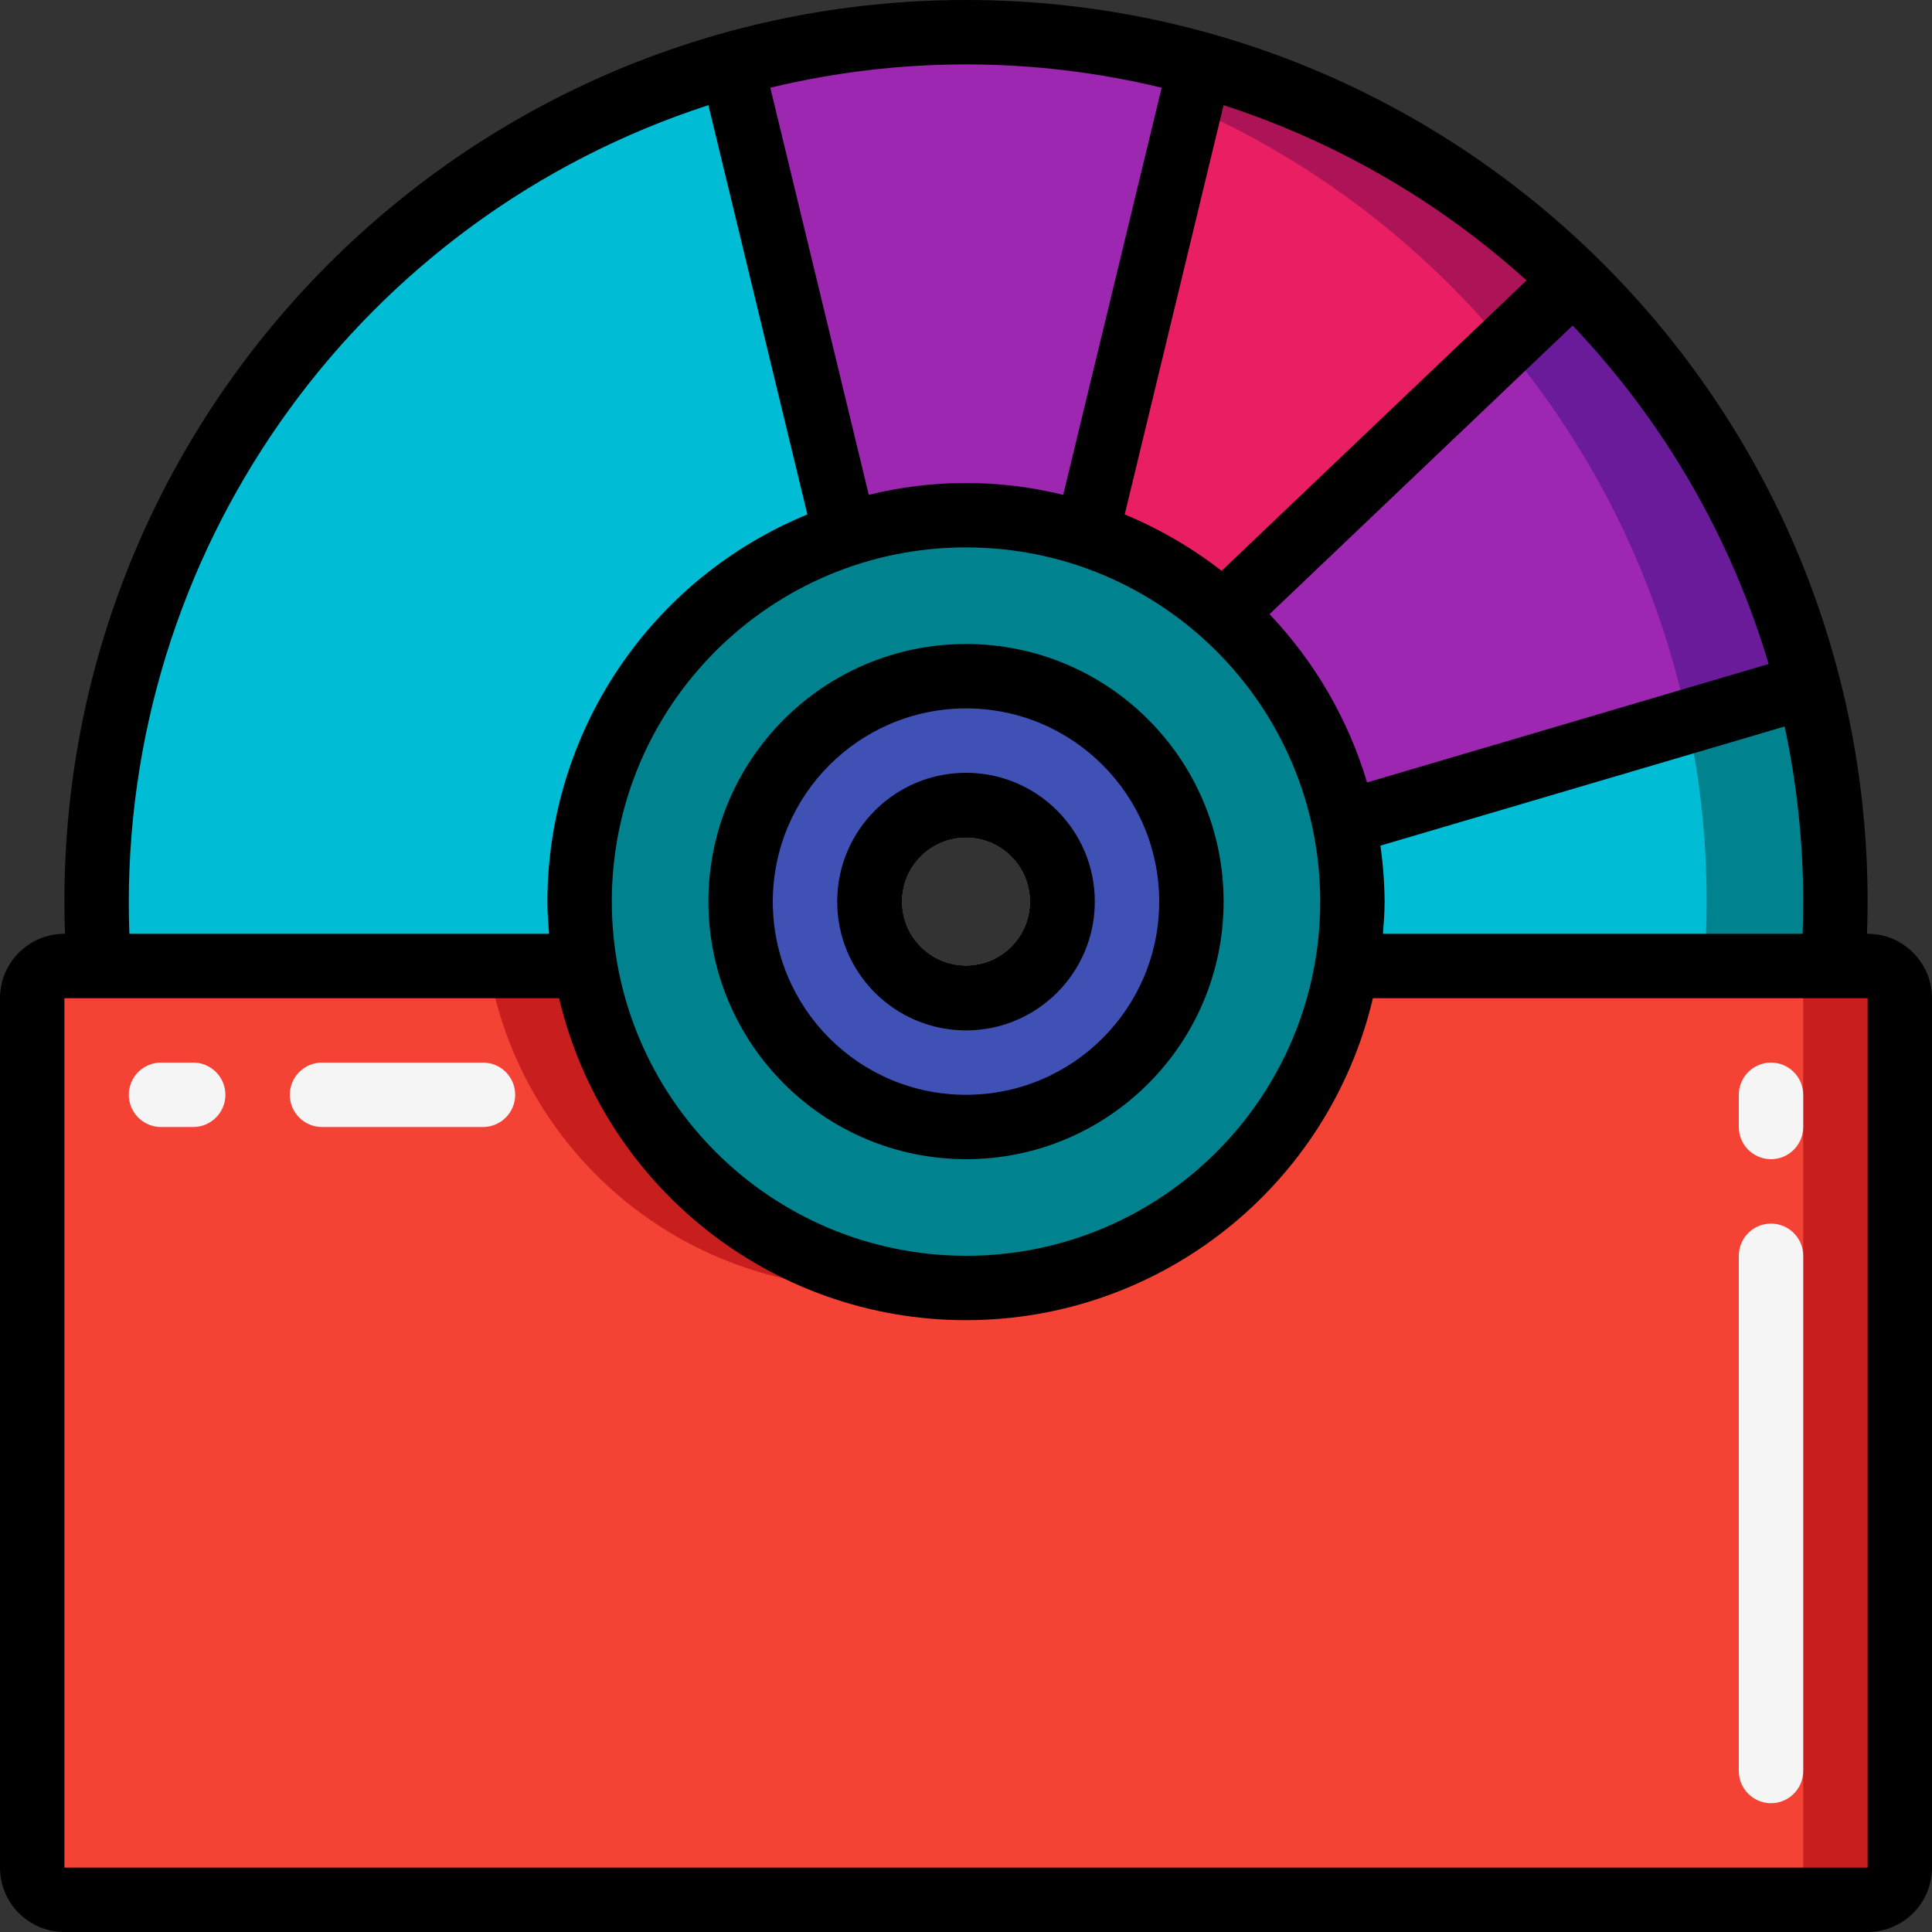 <svg height="512" viewBox="0 0 60 60" width="512" xmlns="http://www.w3.org/2000/svg"><rect x="0" y="0" width="60" height="60" fill="#333333" stroke="none"/><g id="Page-1" fill="none" fill-rule="evenodd"><g id="029---CD-Sleeve"><g id="Color" transform="translate(1 1)"><path id="Shape" d="m58 30v27c0 .552-.448 1-1 1h-56c-.552 0-1-.448-1-1v-27c0-.552.448-1 1-1h16.17c.981 5.768 5.979 9.987 11.83 9.987s10.849-4.219 11.83-9.987h16.17c.552 0 1 .448 1 1z" fill="#f44335" fill-rule="nonzero"/><path id="Shape" d="m58 30v27c0 .552-.448 1-1 1h-56c-.552 0-1-.448-1-1v-27c0-.552.448-1 1-1h16.17c.981 5.768 5.979 9.987 11.83 9.987s10.849-4.219 11.83-9.987h16.17c.552 0 1 .448 1 1z" fill="#f44335" fill-rule="nonzero"/><path id="Shape" d="m26 39c.502-.002 1.003-.036 1.5-.1-5.252-.657-9.45-4.681-10.33-9.9h-3c.972 5.775 5.974 10.003 11.83 10z" fill="#c81e1e" fill-rule="nonzero"/><path id="Shape" d="m57 29h-3c.552 0 1 .448 1 1v27c0 .552-.448 1-1 1h3c.552 0 1-.448 1-1v-27c0-.552-.448-1-1-1z" fill="#c81e1e" fill-rule="nonzero"/><circle id="Oval" cx="29" cy="27" r="3" stroke="#000" stroke-linecap="round" stroke-linejoin="round" stroke-width="2"/><circle id="Oval" cx="29" cy="27" r="3" stroke="#000" stroke-linecap="round" stroke-linejoin="round" stroke-width="2"/><circle id="Oval" cx="29" cy="27" r="3" stroke="#000" stroke-linecap="round" stroke-linejoin="round" stroke-width="2"/><g fill-rule="nonzero"><path id="Shape" d="m40.75 24.55c-1.288-6.175-7.137-10.299-13.386-9.438-6.249.861-10.764 6.414-10.333 12.708.431 6.293 5.661 11.179 11.969 11.18 3.612-.001 7.032-1.629 9.31-4.431 2.279-2.803 3.175-6.482 2.44-10.019zm-11.75 9.45c-3.866 0-7-3.134-7-7s3.134-7 7-7 7 3.134 7 7c-.004 3.864-3.136 6.996-7 7z" fill="#00838f"/><path id="Shape" d="m29 20c-3.866 0-7 3.134-7 7s3.134 7 7 7 7-3.134 7-7c-.004-3.864-3.136-6.996-7-7zm0 10c-1.657 0-3-1.343-3-3s1.343-3 3-3 3 1.343 3 3c-.005 1.655-1.345 2.995-3 3z" fill="#3f51b5"/><path id="Shape" d="m17 27c.001.67.058 1.339.17 2h-15.09c-.06-.66-.08-1.33-.08-2 0-12.108 8.06-22.735 19.72-26l3.53 14.6c-4.923 1.62-8.25 6.217-8.25 11.4z" fill="#00bcd4"/><path id="Shape" d="m36.28 1-3.53 14.6c-2.436-.8-5.064-.8-7.5 0l-3.53-14.6c4.762-1.333 9.798-1.333 14.56 0z" fill="#9d27b0"/><path id="Shape" d="m47.87 7.7-10.87 10.35c-1.23-1.104-2.678-1.938-4.25-2.45l3.53-14.6c4.368 1.217 8.356 3.522 11.59 6.7z" fill="#e91e63"/><path id="Shape" d="m55.16 20.3-14.41 4.25c-.521-2.513-1.835-4.791-3.75-6.5l10.87-10.35c3.543 3.449 6.066 7.809 7.29 12.6z" fill="#9d27b0"/><path id="Shape" d="m56 27c0 .67-.02 1.34-.08 2h-15.09c.112-.661.169-1.33.17-2-.001-.823-.085-1.644-.25-2.45l14.41-4.25c.56 2.189.842 4.44.84 6.7z" fill="#00bcd4"/><path id="Shape" d="m5 34h-1c-.552 0-1-.448-1-1s.448-1 1-1h1c.552 0 1 .448 1 1s-.448 1-1 1z" fill="#f5f5f5"/><path id="Shape" d="m14 34h-5c-.552 0-1-.448-1-1s.448-1 1-1h5c.552 0 1 .448 1 1s-.448 1-1 1z" fill="#f5f5f5"/><path id="Shape" d="m54 35c-.552 0-1-.448-1-1v-1c0-.552.448-1 1-1s1 .448 1 1v1c0 .552-.448 1-1 1z" fill="#f5f5f5"/><path id="Shape" d="m54 55c-.552 0-1-.448-1-1v-16c0-.552.448-1 1-1s1 .448 1 1v16c0 .552-.448 1-1 1z" fill="#f5f5f5"/><path id="Shape" d="m47.87 7.7-2.13 2.03c-2.643-3.193-5.991-5.73-9.78-7.41l.32-1.32c4.368 1.217 8.356 3.522 11.59 6.7z" fill="#ad1457"/><path id="Shape" d="m55.16 20.3-3.75 1.1c-.898-4.298-2.846-8.307-5.67-11.67l2.13-2.03c3.543 3.449 6.066 7.809 7.29 12.6z" fill="#6a1b9a"/><path id="Shape" d="m56 27c0 .67-.02 1.34-.08 2h-4c.06-.66.08-1.33.08-2 .003-1.882-.195-3.76-.59-5.6l3.75-1.1c.56 2.189.842 4.44.84 6.7z" fill="#00838f"/></g></g><g id="Outline" fill="#000" fill-rule="nonzero"><path id="Shape" d="m58 29h-.018c.011-.314.018-.64.018-1-0-15.464-12.536-28-28-28s-28 12.536-28 28c0 .36.007.686.018 1h-.018c-1.105 0-2 .895-2 2v27c0 1.105.895 2 2 2h56c1.105 0 2-.895 2-2v-27c0-1.105-.895-2-2-2zm-15.051 0c.026-.331.051-.662.051-1-.004-.582-.048-1.162-.13-1.738l12.553-3.7c.383 1.787.576 3.61.577 5.438 0 .362-.006.691-.018 1zm-23.949-1c0-6.075 4.925-11 11-11s11 4.925 11 11-4.925 11-11 11c-6.072-.007-10.993-4.928-11-11zm18.938-10.272c-.92-.716-1.932-1.305-3.009-1.751l3.071-12.711c3.484 1.131 6.69 2.986 9.408 5.443zm16.989 2.893-12.471 3.679c-.585-1.956-1.623-3.746-3.03-5.226l9.414-8.964c2.83 2.974 4.916 6.576 6.087 10.511zm-18.85-17.9-3.058 12.647c-1.983-.491-4.055-.491-6.038 0l-3.058-12.644c3.994-.965 8.16-.965 12.154 0zm-32.077 25.279c.015-11.271 7.279-21.254 18-24.734l3.074 12.711c-4.878 2.002-8.067 6.75-8.074 12.023 0 .338.025.669.051 1h-13.033c-.012-.309-.018-.638-.018-1zm54 30h-56v-27h15.363c1.385 5.86 6.616 9.999 12.637 9.999s11.252-4.139 12.637-9.999h15.363z"/><path id="Shape" d="m30 36c4.418 0 8-3.582 8-8s-3.582-8-8-8-8 3.582-8 8c.005 4.416 3.584 7.995 8 8zm0-14c3.314 0 6 2.686 6 6s-2.686 6-6 6-6-2.686-6-6c.003-3.312 2.688-5.997 6-6z"/><path id="Shape" d="m30 32c2.209 0 4-1.791 4-4s-1.791-4-4-4-4 1.791-4 4 1.791 4 4 4zm0-6c1.105 0 2 .895 2 2s-.895 2-2 2-2-.895-2-2 .895-2 2-2z"/></g></g></g></svg>